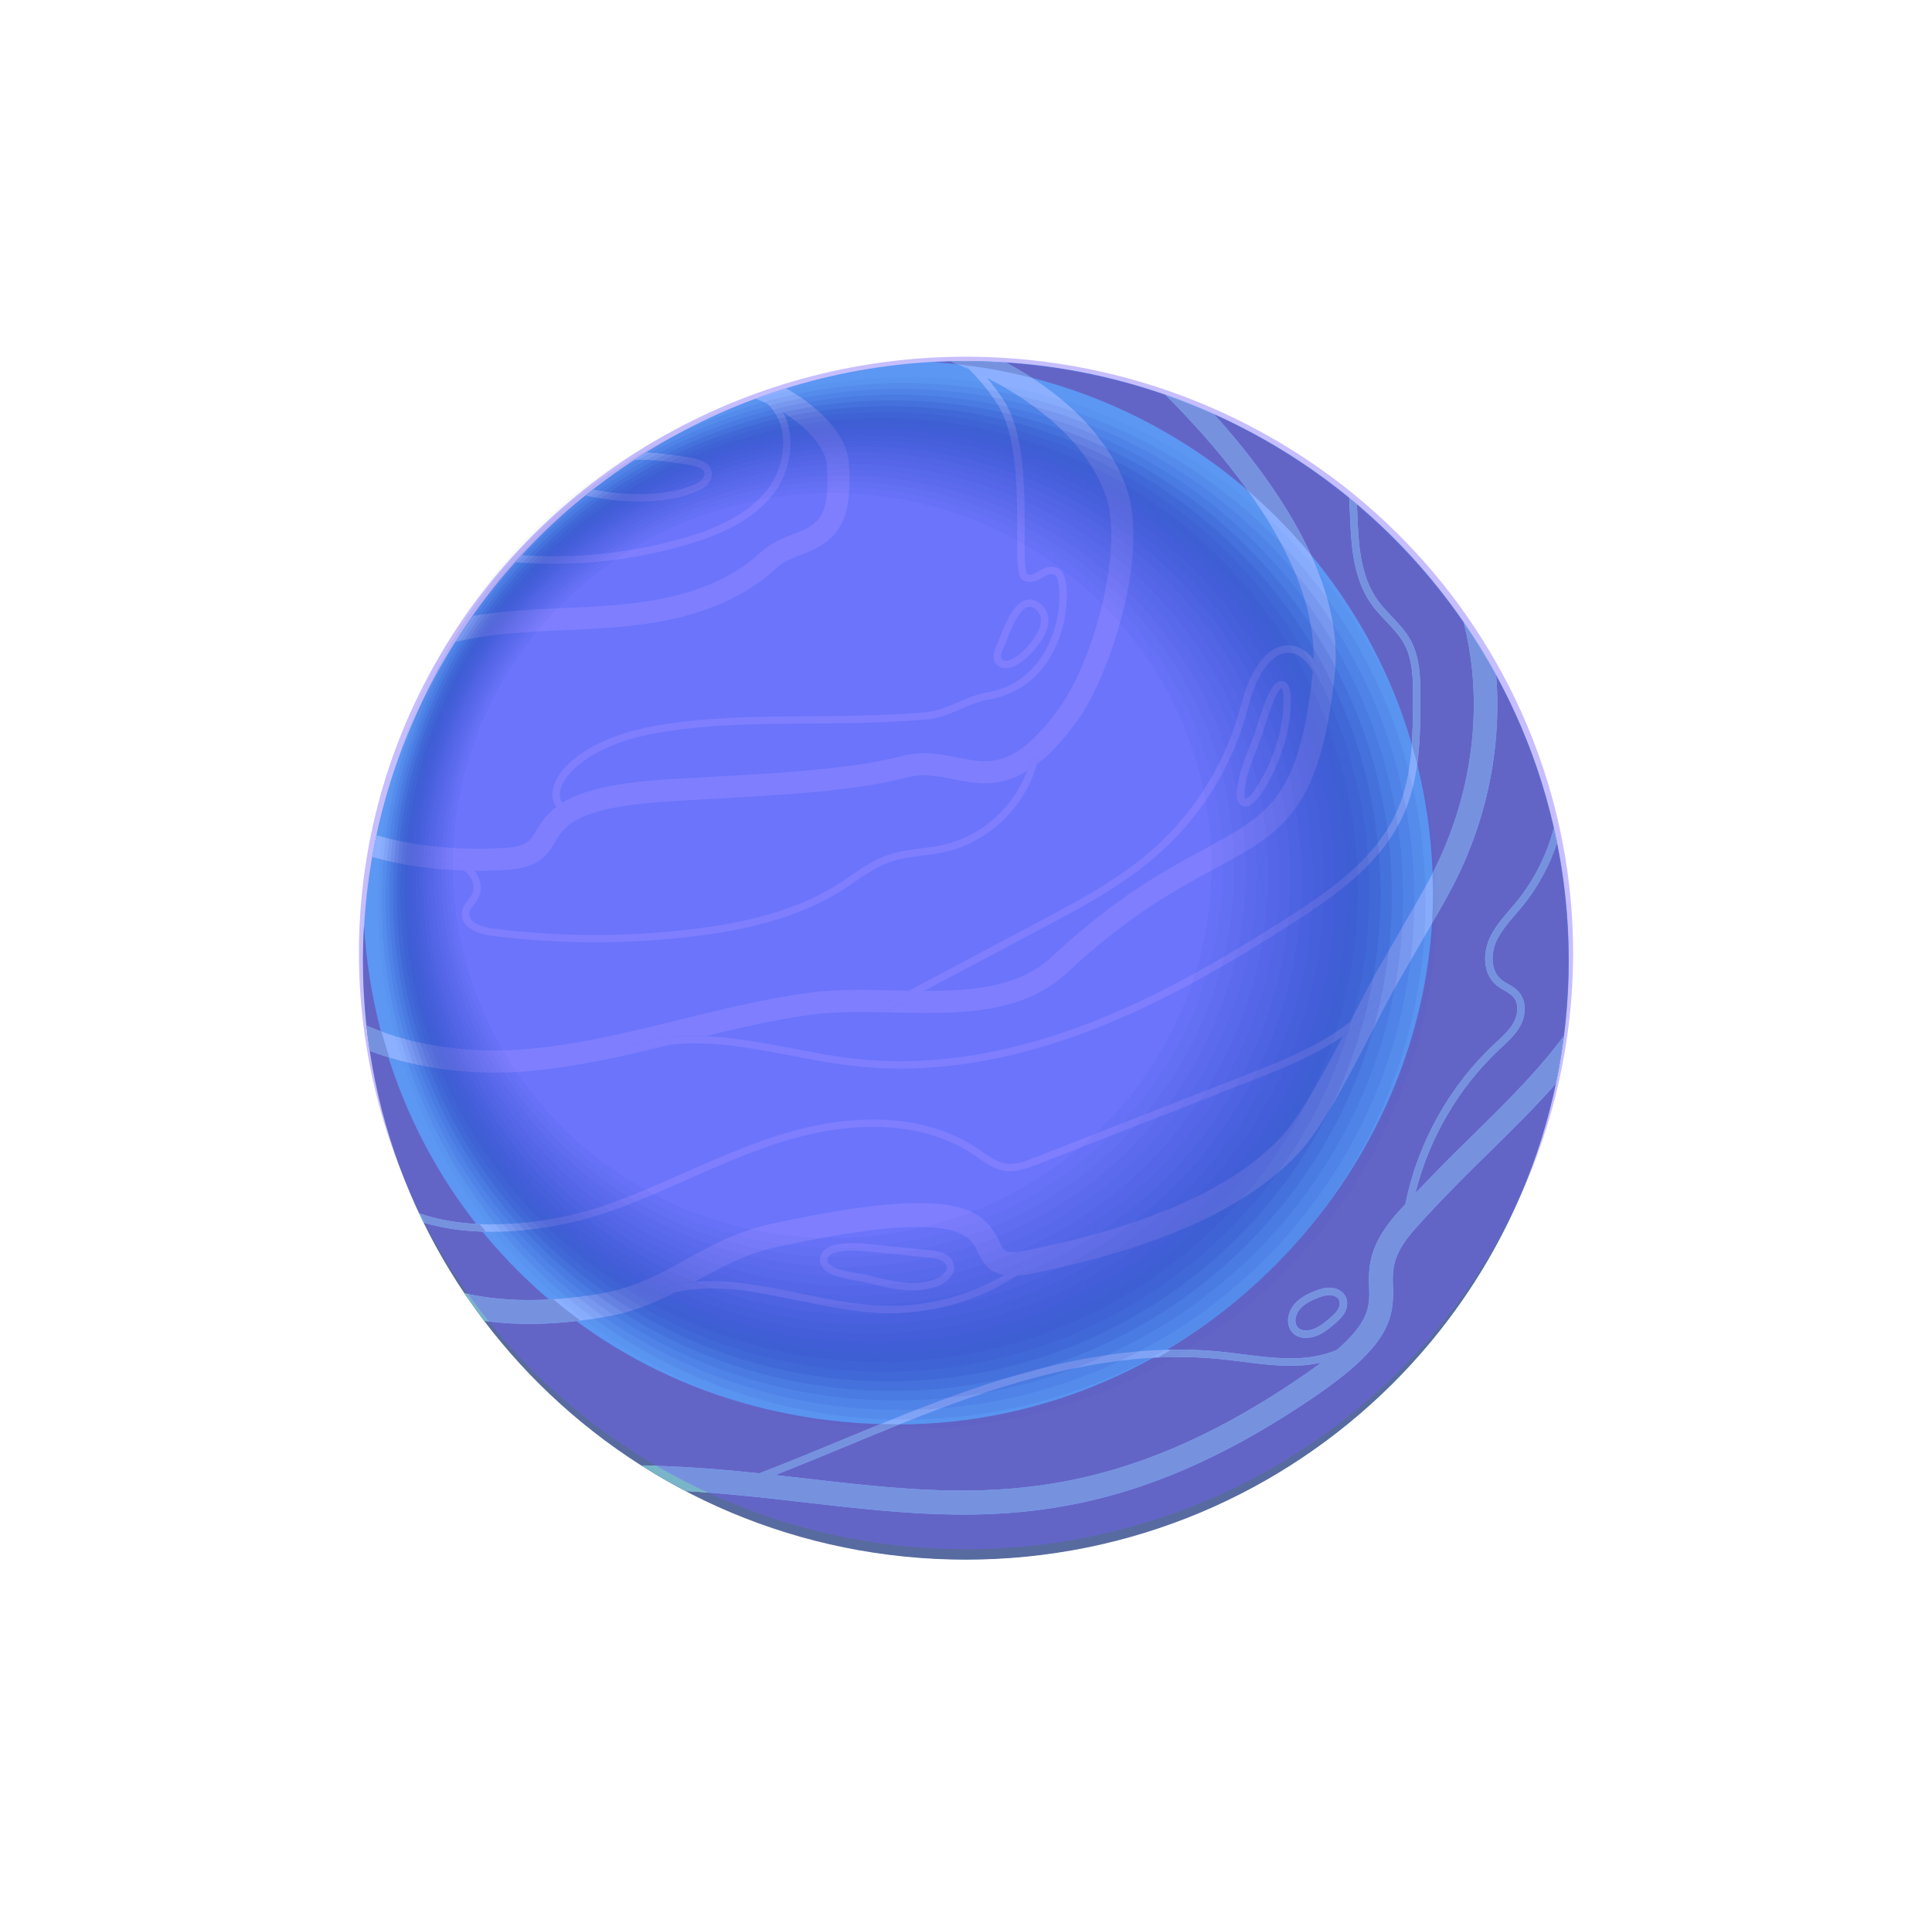 <svg xmlns="http://www.w3.org/2000/svg" viewBox="0 0 1079.08 1072.34"><defs><style>.cls-12,.cls-16,.cls-17{stroke-width:0}.cls-12{fill:#78b5c9}.cls-16{fill:#745dff}.cls-17{fill:#9ce8ff}</style></defs><g style="isolation:isolate"><g id="_1" data-name="1"><ellipse cx="539.54" cy="536.17" rx="336.7" ry="334.59" style="fill:#4dbeed;stroke-width:0"/><path d="M539.4 201.75c-6.05 0-12.05.18-18.02.49 155.77 10.17 278.96 138.86 278.96 296.23S666.55 795.42 501.52 795.42s-288.68-123.18-298.2-278.66c-.38 6.49-.62 13.01-.62 19.59 0 184.79 150.74 334.59 336.7 334.59s336.7-149.8 336.7-334.59-150.74-334.59-336.7-334.59Z" style="fill:#586ba0;stroke-width:0"/><path d="M294.27 598.22c19.61-1.63 39.02-5.3 58.09-9.6l-1.43-3.68c13.9-5.43 28.37-6.88 43.02-6.31 18.86-4.59 38.11-9.01 57.3-11.77 14.95-2.15 31.66-1.8 47.83-1.45 35.16.75 71.52 1.52 96.94-22.21 34.45-32.17 61.24-46.65 82.76-58.29 37.64-20.36 58.38-31.58 66.7-107.82 5.5-50.37-29.98-104.18-67.46-145.88-8.85-3.98-17.9-7.6-27.14-10.81 39.54 39.62 83.91 95.85 82.79 147.86 3.96 4.99 6.33 11.47 5.74 16.64l-4.1-.47c.32-2.78-.51-6.14-2.09-9.29-.02.2-.02.41-.04.61-7.61 69.8-24.12 78.73-60.29 98.29-22.14 11.98-49.7 26.88-85.31 60.13-18.13 16.92-43.6 19.26-71.37 19.15l-21.02 11.15-1.93-3.64 14.33-7.6c-2.74-.05-5.48-.1-8.25-.16-16.66-.36-33.89-.72-49.85 1.57-23.57 3.39-46.98 9.15-69.61 14.72-28.24 6.95-57.43 14.13-86.62 16.56-27.84 2.31-60.4-.91-88.36-13.1.52 4.71 1.09 9.41 1.8 14.06 22.4 8.52 46.85 12.1 69.62 12.1 6.14 0 12.15-.26 17.97-.74Z" class="cls-17"/><path d="M374.41 583.42c-6.98.83-13.85 2.39-20.55 4.87 6.9-1.57 13.75-3.2 20.55-4.87ZM536.28 201.66c-1.81.02-3.6.09-5.4.14 3.44 1.37 6.84 2.8 10.19 4.32-1.56-1.53-3.16-3.01-4.8-4.45Z" class="cls-17"/><path d="M257.14 484.64c-5.78-3.08-12.92-2.94-19.25-2.83l-.07-4.12c6.47-.11 14.53-.27 21.26 3.31 2.3 1.23 4.36 3.08 5.99 5.24.59 0 1.16.05 1.75.05 5.18 0 10.43-.16 15.74-.47 17.59-1.04 22.71-7.46 27.57-15.74 4.9-8.35 11-18.74 59.28-22.27 8.59-.63 18.66-1.17 29.33-1.75 35.33-1.91 79.31-4.29 107.48-11.83 9.32-2.5 17.51-.85 26.2.89 12.14 2.43 25.35 5.07 41.16-4.49.92-2.48 1.72-5.02 2.32-7.61l4.02.93c-.22.97-.51 1.92-.78 2.88 6.84-5.22 14.17-12.78 22.09-23.62 19.44-26.6 40.32-94.32 28.22-129.8-10.56-30.97-36.86-54.45-67.68-71.03-6.43-.42-12.89-.68-19.41-.73 3.11 2.94 6.05 6.05 8.83 9.31 31.13 15.89 56.98 38.36 66.56 66.44 9.85 28.89-6.58 91.26-26.5 118.52-24.47 33.48-38.57 30.65-56.4 27.09-9.24-1.85-19.71-3.95-31.82-.71-26.92 7.21-70.19 9.55-104.95 11.43-10.73.58-20.85 1.13-29.56 1.76-28.82 2.11-44.65 6.69-54.4 12.69.6.81 1.41 1.56 2.54 2.2l-2.01 3.6c-1.64-.91-2.94-2.09-3.93-3.46-5.25 4.01-8.43 8.53-11.24 13.32-3.37 5.75-5.23 8.92-17.63 9.65-25.93 1.53-50.11-.89-71.62-7.03-.85 4.01-1.59 8.06-2.3 12.11 15.92 4.45 33.13 6.97 51.34 7.52-.67-.54-1.38-1.04-2.11-1.43Z" class="cls-17"/><path d="M315.34 351.91c16.76-.76 34.09-1.55 51.08-4.42 28.07-4.76 50.49-14.77 66.64-29.77 4.24-3.94 9.3-5.91 14.66-7.99 16.8-6.54 29.4-14.5 26.31-51.67-1.25-14.94-14.97-27.37-23.04-33.44-3.65-2.75-7.76-5.41-12.13-7.81-5.71 1.77-11.34 3.72-16.91 5.79 2.19.83 4.4 1.78 6.62 2.85l2.83-3c2.47 2.33 4.41 4.98 5.93 7.8 2.13 1.33 4.22 2.74 6.23 4.25 10.76 8.1 17.55 17.29 18.15 24.59 2.58 30.92-5.8 34.18-18.47 39.12-5.91 2.3-12.61 4.91-18.59 10.45-14.35 13.33-34.64 22.29-60.3 26.64-16.24 2.75-33.19 3.52-49.57 4.26-6.67.3-13.34.61-20 1.03-9.7.62-20.13 1.59-30.76 3.38-3.36 4.75-6.61 9.59-9.73 14.52 14.11-3.36 28.35-4.73 41.29-5.56 6.58-.42 13.17-.72 19.76-1.02ZM339.09 735.21c14.58-2.6 26.67-7.76 37.91-13.51-2.46.56-4.92 1.21-7.36 2.03l-1.3-3.91c6.49-2.17 13.07-3.43 19.71-4.01.52-.28 1.04-.56 1.55-.85 13.9-7.62 27.02-14.82 43.92-18.51 101-22.01 108.27-6.57 112.63 2.66 2.93 6.21 6.31 11.52 14.71 12.95 2.96-1.72 5.85-3.55 8.66-5.5l2.35 3.38c-1.22.85-2.51 1.6-3.76 2.4 2.49-.15 5.26-.5 8.42-1.15 71.25-14.55 119.89-36.53 148.72-67.2 13.4-14.26 28.47-43.55 41.77-69.39 5.15-10 10.01-19.45 13.87-26.15l18.81-32.62c4.5-7.81 9.16-15.89 13.32-24.19 18.35-36.56 25.71-76.97 22.61-114.94-5.56-10.17-11.67-19.99-18.22-29.49 11.27 43.48 6.06 93.95-16.28 138.47-3.99 7.95-8.55 15.86-12.97 23.53l-18.8 32.6c-4.02 6.97-8.95 16.55-14.17 26.71l-1.06 2.06c6.84-5.33 13.06-11.42 18.17-18.54l3.35 2.4c-7.03 9.8-15.96 17.72-25.76 24.35-11.16 21.51-23.9 45-34.33 56.1-26.87 28.59-73.22 49.29-141.69 63.27-12.27 2.51-13.13.68-15.69-4.74-8.84-18.74-24.54-32.41-127.49-9.97-18.77 4.09-33.37 12.1-47.48 19.84-14.62 8.02-28.44 15.6-46.44 18.81-28.86 5.15-54.65 5.17-77.05.12 3.54 5.25 7.23 10.38 11.05 15.41a186.41 186.41 0 0 0 24.74 1.65c13.74 0 28.28-1.36 43.59-4.09Z" class="cls-17"/><path d="M537.99 845.77c58.97 0 119.66-13.45 196.67-66.15 41.14-28.15 43.91-43.1 43.34-61.16-.3-9.55-.56-17.8 12.58-32.49 14.44-16.14 28.52-30 42.13-43.4 12.86-12.66 25.17-24.78 36.36-37.55 1.84-8.73 3.26-17.61 4.4-26.57-14.01 19.06-31.1 35.96-50.09 54.65-10.66 10.49-21.6 21.29-32.83 33.26-.58 2.34-1.11 4.69-1.58 7.05l-4.04-.8c.01-.06.03-.12.04-.18-1.44 1.57-2.85 3.06-4.3 4.67-16.69 18.66-16.29 31.48-15.96 41.77.32 9.94.51 18.86-18.04 34.96 8.42-3.5 15.21-8.8 19.31-15.47l3.51 2.16c-6.25 10.17-17.49 17.27-31.54 20.35-3.23 2.45-6.75 5.01-10.8 7.77-111.16 76.06-187.56 67.28-276.02 57.12-6.02-.69-12.08-1.38-18.18-2.05-8.8 3.46-17.64 6.84-26.5 10l-1.38-3.88c6.35-2.26 12.7-4.64 19.03-7.08-20.86-2.19-42.44-3.96-65.37-4.4 8.04 5.1 16.31 9.88 24.8 14.3 22.93 1.4 44.74 3.87 66.09 6.32 30.23 3.47 59.09 6.79 88.37 6.79ZM557.22 225.96c11.09 17.35 10.98 50.05 10.92 71.69-.06 17.51.06 24.68 3.45 26.46 4.12 2.15 7.72.12 10.61-1.52 3.11-1.76 4.97-2.69 7.33-1.24 1.5.99 3.64 10.73.83 24.3-2.2 10.63-10.4 35.9-39 40.98-5.68 1.01-11.01 3.28-16.17 5.48-6.05 2.58-11.77 5.01-17.93 5.55-23.31 2.01-45.18 2.16-66.33 2.31-28.99.2-56.38.4-84.43 5.27-36.54 6.36-55.54 23.07-57.73 35.9-.61 3.6.1 6.82 1.94 9.36.99 1.37 2.3 2.55 3.93 3.46l2.01-3.6c-1.13-.63-1.94-1.39-2.54-2.2-1.52-2.03-1.6-4.43-1.27-6.33 1.63-9.56 17.45-26.11 54.37-32.54 27.72-4.82 54.93-5.01 83.75-5.21 21.23-.15 43.18-.3 66.66-2.33 6.82-.59 13.11-3.27 19.19-5.86 4.95-2.11 10.07-4.29 15.28-5.22 31.72-5.64 40.32-33.64 42.55-45.42 2.13-11.29 1.61-24.63-2.95-27.43-4.54-2.79-8.41-.59-11.52 1.17-2.81 1.6-4.65 2.51-6.52 1.55-1.45-1.61-1.42-12.91-1.38-22.89.07-23.44.17-55.55-11.56-73.93-2.87-4.49-6.08-8.74-9.52-12.79-2.78-3.26-5.72-6.37-8.83-9.31-.94 0-1.87-.07-2.81-.07-1.09 0-2.17.07-3.26.08 1.64 1.44 3.24 2.92 4.8 4.45 6.09 5.99 11.53 12.63 16.14 19.85ZM575.89 423.02c-.6 2.6-1.39 5.13-2.32 7.61-7.51 20.18-25.33 36.23-46.43 41.05-4.08.93-8.36 1.49-12.5 2.03-6.27.82-12.76 1.66-18.92 3.82-7.63 2.68-14.35 7.25-20.85 11.66-2.35 1.6-4.71 3.2-7.1 4.71-26.57 16.75-58.82 22.24-80.77 24.9-37.29 4.54-75.12 4.4-112.4-.4-4.6-.59-13.14-3.12-12.48-8.46.21-1.71 1.4-3.29 2.67-4.95.95-1.25 1.93-2.55 2.65-4.06 2.31-4.91.86-10.43-2.36-14.68-1.63-2.16-3.69-4.01-5.99-5.24-6.73-3.58-14.79-3.42-21.26-3.31l.07 4.12c6.33-.11 13.47-.25 19.25 2.83.74.39 1.44.89 2.11 1.43 3.96 3.19 6.54 8.65 4.45 13.09-.53 1.13-1.34 2.2-2.21 3.33-1.47 1.94-3.13 4.13-3.48 6.94-.98 7.98 8.03 12.02 16.05 13.05 19.35 2.49 38.84 3.74 58.34 3.73 18.4 0 36.81-1.11 55.09-3.33 22.34-2.72 55.2-8.31 82.47-25.51 2.43-1.53 4.83-3.16 7.22-4.78 6.28-4.27 12.78-8.68 19.9-11.18 5.75-2.02 11.74-2.8 18.08-3.62 4.24-.55 8.62-1.12 12.89-2.1 24.23-5.54 44.39-24.99 51.07-48.87.27-.96.56-1.91.78-2.88l-4.02-.93ZM721.42 360.52c-8.21-.96-15.22 4.01-21.5 15.14-3.4 6.02-5.26 12.71-7.07 19.17-.45 1.63-.91 3.25-1.38 4.86-8.3 28.08-24.9 54.28-46.73 73.79-19.36 17.3-42.72 29.68-65.3 41.65l-71.84 38.09-14.33 7.6 1.93 3.64 21.02-11.15 65.15-34.55c22.81-12.09 46.39-24.59 66.12-42.22a163.69 163.69 0 0 0 47.94-75.7c.48-1.63.94-3.28 1.4-4.92 1.74-6.23 3.53-12.66 6.69-18.25 5.37-9.52 11-13.78 17.45-13.07 4.95.57 9.65 5.27 12.27 10.52 1.58 3.16 2.4 6.51 2.09 9.29l4.1.47c.59-5.17-1.78-11.65-5.74-16.64-3.25-4.1-7.57-7.2-12.24-7.73ZM384.02 304.06c14.58-4.3 35.41-11.92 47.98-28.34 9.39-12.26 12.97-31.34 5.32-45.48-1.53-2.82-3.46-5.47-5.93-7.8l-2.83 3c13.17 12.44 10.34 34.48.16 47.77-11.84 15.46-31.85 22.75-45.87 26.89-29.46 8.69-60.69 12-91.42 9.93-1.2 1.29-2.36 2.62-3.53 3.93 7 .56 14.03.87 21.07.87 25.38 0 50.82-3.62 75.06-10.78ZM342.79 675.74c13.92-5.06 27.68-11.14 41-17.02 18.9-8.35 38.45-16.99 58.57-22.73 23.19-6.61 67.28-14.23 101.88 9.09.78.53 1.57 1.08 2.35 1.63 4.32 3.01 8.79 6.13 14.21 7.04 6.72 1.13 13.39-1.47 18.75-3.57l117.87-46.09c16.62-6.5 35.79-14.01 52.45-25.27 9.8-6.63 18.73-14.55 25.76-24.35l-3.35-2.4c-5.11 7.12-11.33 13.2-18.17 18.54-17.64 13.75-39.54 22.35-58.19 29.65l-117.87 46.09c-5.14 2.01-10.97 4.28-16.57 3.34-4.51-.76-8.41-3.48-12.54-6.36-.8-.56-1.61-1.12-2.41-1.66-35.98-24.25-81.43-16.45-105.31-9.64-20.4 5.82-40.08 14.51-59.11 22.92-13.25 5.86-26.95 11.91-40.74 16.92-28.29 10.28-72.54 17.58-106.96 5.78.8 1.71 1.59 3.43 2.42 5.12 11.94 3.57 24.85 5.08 37.8 5.08 24.84 0 49.79-5.45 68.14-12.12Z" class="cls-17"/><path d="M754.25 293.08c.72 15.56 2.67 31.73 11.94 44.61 2.43 3.37 5.3 6.39 8.07 9.32 3.83 4.04 7.45 7.86 9.97 12.47 5.05 9.23 5.01 20.59 4.98 30.6-.07 19.9-.15 42.45-8.52 61.88-11.62 27-37.15 44.92-62.31 60.97-32.63 20.81-71.78 44.23-114.76 60.16-44.67 16.55-87.33 22.63-126.81 18.06-11.29-1.31-22.93-3.53-34.19-5.69-16.11-3.08-32.51-6.19-48.68-6.83-14.65-.58-29.12.88-43.02 6.31l1.43 3.68.06.16c.47-.19.96-.33 1.43-.5 6.7-2.48 13.57-4.04 20.55-4.87 21.94-2.6 44.98 1.8 67.45 6.1 11.33 2.17 23.05 4.4 34.49 5.73 8.65 1 17.45 1.5 26.39 1.5 32.51 0 66.81-6.62 102.33-19.79 43.34-16.06 82.73-39.62 115.54-60.55 25.7-16.39 51.79-34.74 63.88-62.81 8.7-20.21 8.79-43.21 8.86-63.5.03-9.99.08-22.43-5.49-32.6-2.78-5.08-6.75-9.27-10.6-13.32-2.68-2.83-5.45-5.75-7.71-8.89-8.64-12.01-10.48-27.47-11.18-42.39-.09-2.05-.17-4.1-.25-6.16-.07-1.7-.13-3.42-.21-5.13-1.45-1.23-2.85-2.5-4.31-3.7.17 3.01.29 6.01.4 9 .08 2.07.16 4.14.26 6.2ZM569.51 706.57c-2.81 1.95-5.7 3.78-8.66 5.5-20.29 11.76-43.8 17.83-67.28 17.1-15.4-.45-31.19-3.72-46.46-6.89-19.51-4.05-39.53-8.19-59.08-6.47-6.64.58-13.22 1.84-19.71 4.01l1.3 3.91c2.45-.82 4.9-1.47 7.36-2.03 22.27-5.11 45.17-.38 69.28 4.62 15.44 3.2 31.41 6.52 47.17 6.98 1.24.03 2.47.05 3.71.05 25.03 0 49.91-7.42 70.95-20.99 1.25-.81 2.54-1.55 3.76-2.4l-2.35-3.38ZM694.34 756.3c-4.25-.54-8.51-1.08-12.77-1.5-41.95-4.13-87.15 2.93-142.27 22.22-23.31 8.15-46.47 17.75-68.88 27.03-15.16 6.28-30.69 12.69-46.33 18.71-6.33 2.43-12.68 4.82-19.03 7.08l1.38 3.88c8.87-3.15 17.71-6.54 26.5-10 13.18-5.18 26.25-10.56 39.05-15.86 22.36-9.26 45.47-18.84 68.67-26.95 54.54-19.08 99.19-26.08 140.51-22.01 4.22.41 8.44.95 12.65 1.49 11.17 1.42 22.73 2.9 34.22 2.01 3.45-.26 6.72-.82 9.9-1.52 14.05-3.08 25.29-10.18 31.54-20.35l-3.51-2.16c-4.1 6.67-10.89 11.97-19.31 15.47-5.67 2.36-12.06 3.92-18.94 4.45-11.08.85-22.42-.6-33.39-1.99ZM843.29 507.99c-4.31 5-8.77 10.17-11.49 16.42-3.43 7.86-3.68 19.23 3.88 25.64 1.43 1.22 3.02 2.13 4.55 3.02 1.87 1.09 3.64 2.11 4.92 3.55 3.38 3.81 2.62 9.94.47 14.02-2.22 4.23-5.96 7.7-9.57 11.05l-1.49 1.39c-25.23 23.69-42.84 55.42-49.61 89.36-.01.06-.03.12-.04.18l4.04.8c.47-2.36 1.01-4.71 1.58-7.05 7.5-30.5 23.95-58.78 46.85-80.28l1.47-1.37c3.86-3.59 7.86-7.3 10.41-12.16 2.88-5.47 3.67-13.37-1.03-18.67-1.72-1.94-3.86-3.18-5.94-4.38-1.44-.84-2.8-1.62-3.95-2.6-5.69-4.82-5.69-14.13-2.77-20.85 2.48-5.68 6.54-10.39 10.83-15.38 1.25-1.45 2.5-2.89 3.7-4.36 8.69-10.6 15.28-22.79 19.62-35.74-.55-2.76-1.19-5.48-1.81-8.22-3.98 15.04-11.08 29.26-20.99 41.34-1.18 1.44-2.41 2.86-3.63 4.29Z" class="cls-17"/><path d="M479.53 715.35c1.94.33 3.61.61 4.76.91 7.61 1.97 16.44 4.26 25.31 4.26 4.7 0 9.43-.64 13.99-2.32 5.59-2.05 10.5-6.98 9.05-12.45-1.7-6.42-10.06-7.25-12.81-7.53l-33.3-3.34c-11.93-1.22-25.93-1.56-28.22 6.72-.57 2.04-.3 4.02.78 5.72 3.24 5.09 13.18 6.78 20.44 8.01Zm-17.25-12.63c.59-2.12 3.59-4.32 13.48-4.32 2.85 0 6.26.18 10.35.6l33.31 3.34c5.49.55 8.59 2.05 9.23 4.48.8 3.05-2.74 6.16-6.49 7.53-11.06 4.06-23.23 1.46-36.84-2.07-1.23-.32-3.03-.63-5.1-.98-5.76-.98-15.39-2.61-17.65-6.16-.46-.72-.55-1.49-.29-2.41ZM715.56 380.25c-4.84.26-8.58 9.4-13.78 26.18-.67 2.15-1.19 3.86-1.54 4.76-.57 1.47-1.17 2.98-1.77 4.52-3.08 7.77-6.58 16.57-7.48 24.9-.57 5.3.45 8.49 3.02 9.48.47.18.96.27 1.46.27 2.49 0 5.38-2.15 8.32-6.23 5.49-7.64 10.58-18.56 13.96-29.98 2.07-7 5.47-26.88 1.21-32.28-.87-1.11-2.03-1.63-3.4-1.61Zm-1.77 32.72c-3.26 10.99-8.12 21.47-13.35 28.74-2.76 3.85-4.62 4.54-4.91 4.54-.24-.19-.83-1.56-.44-5.21.84-7.77 4.08-15.93 7.21-23.82.61-1.55 1.22-3.07 1.79-4.56.37-.95.93-2.75 1.63-5.02 4.58-14.78 7.95-22.6 10-23.27 2.02 1.85 1.36 17.51-1.92 28.59ZM388.31 274.86c6.49-2.47 9.92-6.65 9.19-11.17-.69-4.27-4.65-7-11.75-8.13-8.16-1.29-16.53-2.6-24.97-2.89-2.2 1.37-4.39 2.75-6.55 4.17 1.11-.05 2.23-.11 3.35-.11 9.22 0 18.5 1.47 27.53 2.9 5.15.82 7.95 2.4 8.33 4.71.47 2.89-3.26 5.4-6.59 6.66-18.39 7-39.76 5.38-55.6 2.39-1.43 1.12-2.88 2.21-4.29 3.35 8.54 1.8 19.01 3.33 29.99 3.33s21.29-1.38 31.37-5.21ZM561.69 373.1c2.21 0 4.6-.79 6.64-1.99 5.35-3.15 16.25-13.58 17.18-23.42.38-4.04-1.01-7.56-4-10.18-2.71-2.37-5.51-3.24-8.32-2.54-7.29 1.79-11.92 13.71-14.99 21.59-.61 1.56-1.12 2.89-1.55 3.83-.84 1.85-3.08 6.75-.3 10.3 1.34 1.71 3.26 2.41 5.34 2.41Zm-1.29-11c.45-.99 1-2.4 1.64-4.05 2.42-6.22 6.92-17.81 12.13-19.08.29-.07.58-.11.87-.11 1.18 0 2.42.58 3.75 1.74 2.02 1.77 2.87 3.96 2.61 6.7-.69 7.32-9.44 16.89-15.17 20.25-1.96 1.15-5.35 2.26-6.65.59-1.1-1.41-.07-4.13.81-6.05ZM729.33 747.1c1.05 0 2.16-.12 3.31-.35 4.96-1.02 8.91-4.16 12.84-7.56 1.75-1.52 3.94-3.41 5.4-5.9 1.72-2.95 2.03-6.28.83-8.93-1.35-2.98-4.67-5.04-8.45-5.26-3.16-.18-6.1.79-8.84 1.87-3.68 1.45-7.87 3.39-11.01 6.84-4.01 4.41-5.13 10.45-2.72 14.69 1.71 3 4.77 4.6 8.64 4.6Zm-2.88-16.52c2.57-2.82 6.23-4.51 9.47-5.78 2.14-.84 4.41-1.61 6.6-1.61.17 0 .34 0 .5.01 1.86.11 4.1 1.03 4.93 2.85.76 1.68.17 3.77-.64 5.15-1.03 1.76-2.6 3.18-4.54 4.86-3.51 3.03-6.98 5.82-10.97 6.64-3.62.75-6.29-.05-7.55-2.25-1.54-2.71-.64-6.77 2.19-9.88Z" class="cls-17"/><path d="M787.84 357.5c-2.78-5.08-6.75-9.27-10.6-13.32-2.68-2.83-5.45-5.75-7.71-8.89-8.64-12.01-10.48-27.47-11.18-42.39-.09-2.05-.17-4.1-.25-6.16-.06-1.6-.12-3.22-.19-4.83-1.45-1.23-2.85-2.51-4.31-3.71.16 2.91.28 5.82.39 8.7.08 2.07.16 4.14.26 6.2.72 15.56 2.67 31.73 11.94 44.61 2.43 3.37 5.3 6.39 8.07 9.32 3.83 4.04 7.45 7.86 9.97 12.47 5.05 9.23 5.01 20.59 4.98 30.6-.03 8.19-.1 16.83-.71 25.51 1.06 3.65 2.09 7.31 3.02 11.01 1.67-12.37 1.77-24.88 1.81-36.51.03-9.99.08-22.43-5.49-32.6ZM651.18 220.72c15.51 15.58 31.71 33.7 45.62 53.12a298.932 298.932 0 0 1 35.36 35.98c-12.82-28.03-32.97-54.98-53.81-78.22-8.86-4-17.92-7.64-27.17-10.88ZM213.14 576.1a146.22 146.22 0 0 1-8.42-3.37c.51 4.72 1.09 9.42 1.8 14.08 3.6 1.38 7.26 2.61 10.96 3.73-1.56-4.76-3.02-9.57-4.34-14.44ZM324.22 737.41c-5.18-3.81-10.25-7.76-15.16-11.88-18.01 1.18-34.61.08-49.65-3.34 3.53 5.25 7.21 10.39 11.03 15.43 8.03 1.09 16.35 1.69 25.04 1.69 9.21 0 18.81-.67 28.74-1.9ZM267.92 683.58c-11.7-.5-23.19-2.36-33.77-6.02.8 1.71 1.58 3.44 2.41 5.14 11.04 3.33 22.9 4.88 34.88 5.11-1.17-1.41-2.38-2.79-3.53-4.22ZM835.65 377.23c-5.52-10.13-11.58-19.93-18.09-29.4 11.07 43.35 5.78 93.56-16.45 137.87-.33.65-.7 1.3-1.04 1.95.13 3.6.26 7.19.26 10.82 0 5.76-.21 11.46-.53 17.14 4.46-7.74 9.07-15.73 13.18-23.95 18.26-36.4 25.64-76.6 22.66-114.43Z" class="cls-12"/><path d="M537.98 845.77c58.97 0 119.66-13.45 196.67-66.15 41.14-28.15 43.91-43.1 43.34-61.16-.3-9.55-.56-17.8 12.58-32.49 14.44-16.14 28.52-30 42.13-43.4 12.81-12.61 25.08-24.69 36.24-37.4 1.84-8.72 3.26-17.58 4.39-26.54-13.99 18.98-31.03 35.83-49.96 54.47-10.66 10.49-21.6 21.29-32.83 33.26 7.5-30.5 23.95-58.78 46.85-80.28l1.47-1.37c3.86-3.59 7.86-7.3 10.41-12.16 2.88-5.47 3.67-13.37-1.03-18.67-1.72-1.94-3.86-3.18-5.94-4.38-1.44-.84-2.8-1.62-3.95-2.6-5.69-4.82-5.69-14.13-2.77-20.85 2.47-5.68 6.54-10.39 10.83-15.38 1.25-1.45 2.5-2.89 3.7-4.36 8.62-10.52 15.17-22.6 19.51-35.43-.55-2.75-1.18-5.47-1.8-8.2-4 14.92-11.06 29.01-20.9 41.01-1.18 1.44-2.41 2.86-3.63 4.29-4.31 5-8.77 10.17-11.49 16.42-3.43 7.86-3.68 19.23 3.88 25.64 1.43 1.22 3.02 2.13 4.55 3.02 1.87 1.09 3.64 2.11 4.92 3.55 3.38 3.81 2.62 9.94.47 14.02-2.22 4.23-5.96 7.7-9.57 11.05l-1.49 1.39c-25.23 23.69-42.84 55.42-49.61 89.36-1.44 1.57-2.85 3.06-4.3 4.67-16.69 18.66-16.29 31.48-15.96 41.77.32 9.94.51 18.86-18.04 34.96-5.67 2.36-12.06 3.92-18.94 4.45-11.08.85-22.42-.6-33.39-1.99-4.25-.54-8.51-1.08-12.77-1.5-8.95-.88-18.06-1.22-27.37-1.07-2.52 1.49-5.07 2.94-7.63 4.36 11.86-.55 23.36-.29 34.6.81 4.22.41 8.44.95 12.65 1.49 11.17 1.42 22.73 2.89 34.22 2.01 3.45-.26 6.72-.82 9.9-1.52-3.23 2.45-6.75 5.01-10.8 7.77-111.17 76.06-187.56 67.28-276.02 57.12-6.02-.69-12.09-1.38-18.19-2.05 13.18-5.18 26.25-10.56 39.05-15.86 10.01-4.15 20.2-8.35 30.46-12.46-.31 0-.61.02-.92.02-3.2 0-6.37-.13-9.55-.23-7.24 2.95-14.45 5.92-21.56 8.86-15.16 6.28-30.69 12.69-46.33 18.71-21-2.21-42.72-4-65.82-4.44 8.02 5.1 16.25 9.88 24.72 14.3 23.13 1.39 45.11 3.88 66.63 6.36 30.23 3.47 59.09 6.79 88.37 6.79ZM539.4 201.75c-2.81 0-5.62.05-8.41.12 1.3.52 2.6 1.04 3.9 1.58a298.87 298.87 0 0 1 41.42 7.56c-4.58-2.97-9.29-5.79-14.14-8.41-7.53-.5-15.1-.85-22.76-.85Z" class="cls-12"/><path d="M729.32 747.1c1.05 0 2.16-.12 3.31-.35 4.96-1.02 8.91-4.16 12.84-7.56 1.75-1.52 3.94-3.41 5.4-5.9 1.72-2.95 2.03-6.28.83-8.93-1.35-2.98-4.67-5.04-8.45-5.26-3.15-.19-6.11.8-8.84 1.87-3.68 1.45-7.87 3.39-11.01 6.84-4.01 4.41-5.13 10.45-2.72 14.69 1.71 3 4.77 4.6 8.64 4.6Zm-2.88-16.52c2.57-2.82 6.23-4.51 9.47-5.78 2.14-.84 4.41-1.61 6.6-1.61.17 0 .34 0 .5.01 1.86.11 4.1 1.03 4.93 2.85.76 1.68.17 3.77-.64 5.15-1.03 1.76-2.6 3.18-4.54 4.86-3.51 3.03-6.98 5.82-10.97 6.64-3.62.75-6.29-.05-7.55-2.25-1.54-2.71-.64-6.77 2.19-9.88Z" class="cls-12"/><ellipse cx="539.57" cy="532.17" class="cls-16" rx="332.96" ry="339.08" style="mix-blend-mode:screen;opacity:.4" transform="rotate(-89.66 539.555 532.173)"/><g style="mix-blend-mode:color-dodge;opacity:.6"><ellipse cx="506.89" cy="504.39" rx="293.71" ry="295.68" style="fill:#061c9e;opacity:.05;stroke-width:0" transform="rotate(-89.66 506.85 504.392)"/><ellipse cx="504.78" cy="503.34" rx="289.43" ry="291.49" style="fill:#0b1fa3;opacity:.1;stroke-width:0" transform="rotate(-89.66 504.746 503.34)"/><ellipse cx="502.68" cy="502.29" rx="285.15" ry="287.3" style="fill:#1123a8;opacity:.14;stroke-width:0" transform="rotate(-89.66 502.647 502.283)"/><ellipse cx="500.57" cy="501.23" rx="280.87" ry="283.11" style="fill:#1626ac;opacity:.19;stroke-width:0" transform="rotate(-89.66 500.542 501.23)"/><ellipse cx="498.47" cy="500.18" rx="276.58" ry="278.92" style="fill:#1c29b1;opacity:.24;stroke-width:0" transform="rotate(-89.66 498.438 500.179)"/><ellipse cx="496.36" cy="499.13" rx="272.3" ry="274.73" style="fill:#212cb6;opacity:.29;stroke-width:0" transform="rotate(-89.66 496.334 499.127)"/><ellipse cx="494.26" cy="498.07" rx="268.02" ry="270.55" style="fill:#2730bb;opacity:.33;stroke-width:0" transform="rotate(-89.66 494.234 498.07)"/><ellipse cx="492.15" cy="497.02" rx="263.74" ry="266.36" style="fill:#2c33c0;opacity:.38;stroke-width:0" transform="rotate(-89.66 492.13 497.018)"/><ellipse cx="490.05" cy="495.97" rx="259.46" ry="262.17" style="fill:#3236c5;opacity:.43;stroke-width:0" transform="rotate(-89.66 490.025 495.966)"/><ellipse cx="487.94" cy="494.91" rx="255.18" ry="257.98" style="fill:#3739ca;opacity:.48;stroke-width:0" transform="rotate(-89.66 487.921 494.914)"/><ellipse cx="485.84" cy="493.86" rx="250.9" ry="253.79" style="fill:#3d3dce;opacity:.52;stroke-width:0" transform="rotate(-89.66 485.822 493.857)"/><ellipse cx="483.73" cy="492.81" rx="246.61" ry="249.6" style="fill:#4240d3;opacity:.57;stroke-width:0" transform="rotate(-89.66 483.717 492.806)"/><ellipse cx="481.63" cy="491.75" rx="242.33" ry="245.41" style="fill:#4843d8;opacity:.62;stroke-width:0" transform="rotate(-89.66 481.613 491.754)"/><ellipse cx="479.52" cy="490.7" rx="238.05" ry="241.22" style="fill:#4d46dd;opacity:.67;stroke-width:0" transform="rotate(-89.66 479.509 490.702)"/><ellipse cx="477.42" cy="489.65" rx="233.77" ry="237.04" style="fill:#534ae2;opacity:.71;stroke-width:0" transform="rotate(-89.66 477.404 489.65)"/><ellipse cx="475.31" cy="488.59" rx="229.49" ry="232.85" style="stroke-width:0;fill:#584de7;opacity:.76" transform="rotate(-89.66 475.305 488.593)"/><ellipse cx="473.21" cy="487.54" rx="225.21" ry="228.66" style="fill:#5e50ec;opacity:.81;stroke-width:0" transform="rotate(-89.66 473.2 487.541)"/><ellipse cx="471.11" cy="486.49" rx="220.92" ry="224.47" style="fill:#6353f0;opacity:.86;stroke-width:0" transform="rotate(-89.66 471.091 486.484)"/><ellipse cx="469" cy="485.43" rx="216.64" ry="220.28" style="fill:#6957f5;opacity:.9;stroke-width:0" transform="rotate(-89.66 468.987 485.432)"/><ellipse cx="466.9" cy="484.38" rx="212.36" ry="216.09" style="fill:#6e5afa;opacity:.95;stroke-width:0" transform="rotate(-89.66 466.882 484.38)"/><ellipse cx="464.79" cy="483.33" class="cls-16" rx="208.08" ry="211.9" transform="rotate(-89.66 464.778 483.328)"/></g></g></g></svg>